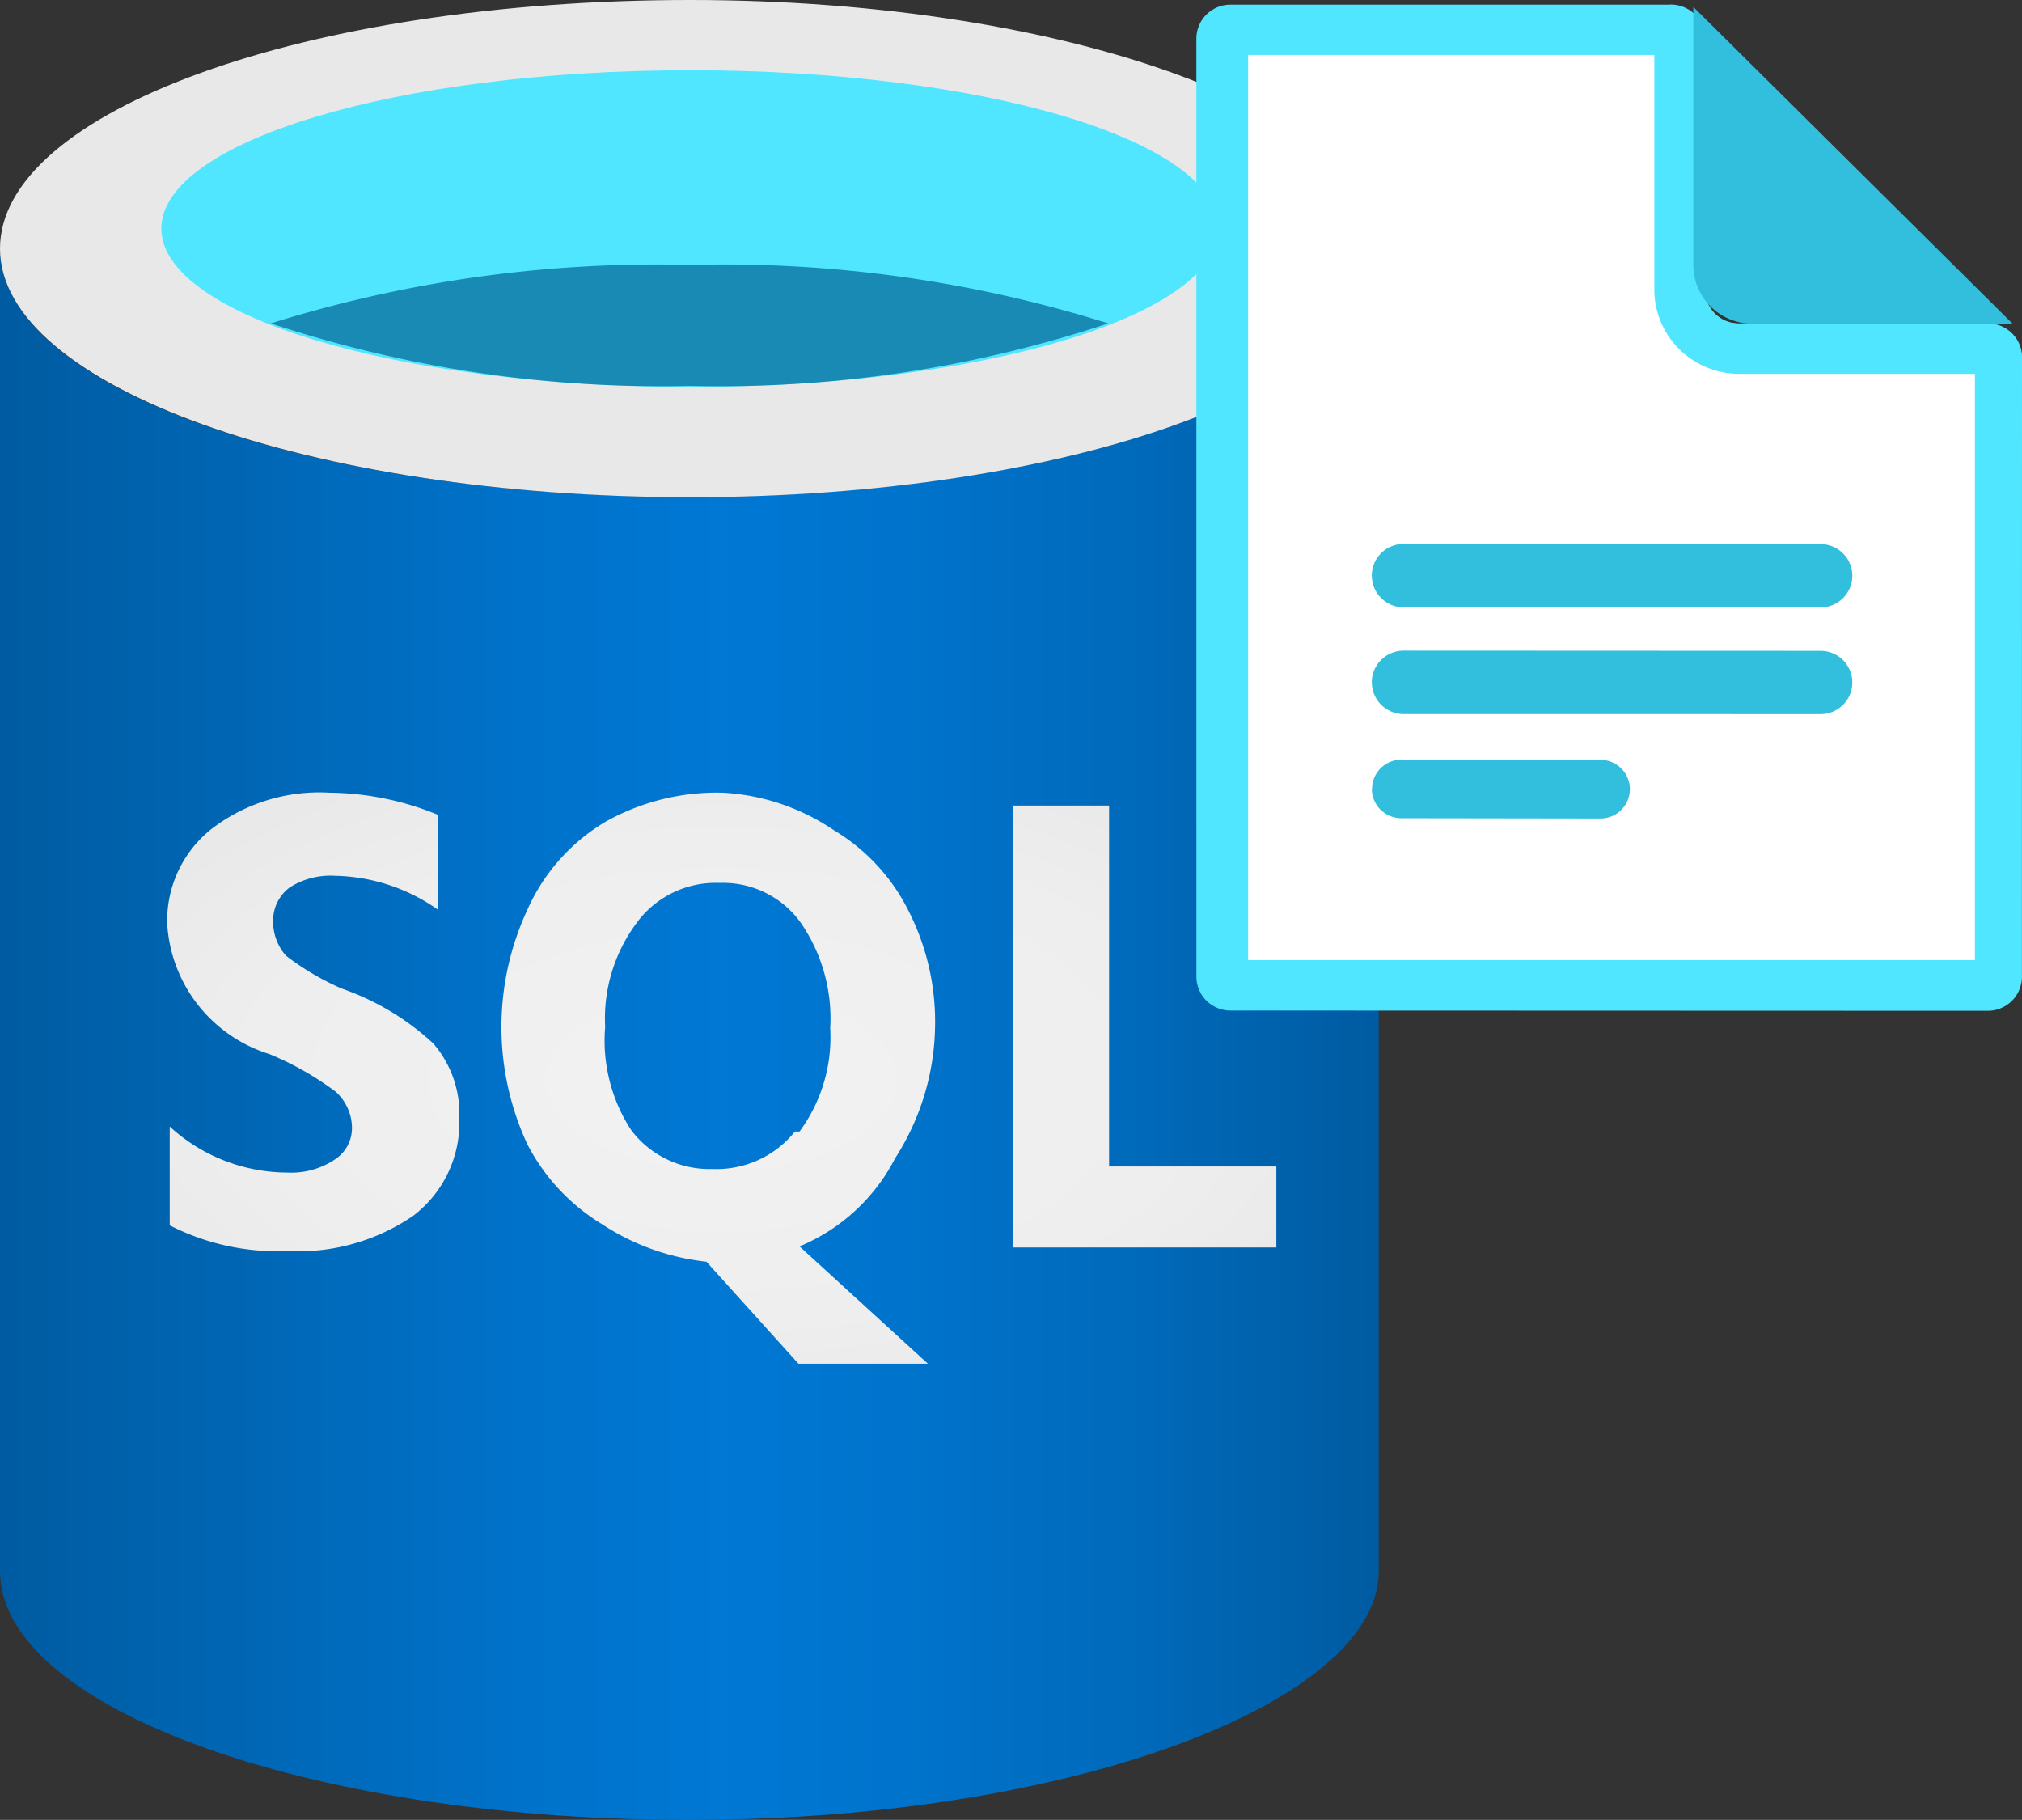 ﻿<?xml version="1.0" encoding="UTF-8" standalone="no"?>
<!-- Generated by Microsoft Visio, SVG Export SQL Server Registry.svg Page-1 -->
<svg xmlns:dc="http://purl.org/dc/elements/1.1/" xmlns:cc="http://creativecommons.org/ns#" xmlns:rdf="http://www.w3.org/1999/02/22-rdf-syntax-ns#" xmlns:svg="http://www.w3.org/2000/svg" xmlns="http://www.w3.org/2000/svg" xmlns:sodipodi="http://sodipodi.sourceforge.net/DTD/sodipodi-0.dtd" xmlns:inkscape="http://www.inkscape.org/namespaces/inkscape" width="56.697" height="51.024" viewBox="0 0 56.697 51.024" xml:space="preserve" class="st10" version="1.1" id="svg97" sodipodi:docname="SQL Server Registry.svg" style="font-size:12px;overflow:visible;color-interpolation-filters:sRGB;fill:none;fill-rule:evenodd;stroke-linecap:square;stroke-miterlimit:3" inkscape:version="0.92.5 (2060ec1f9f, 2020-04-08)">
  <rect x="0" y="0" width="56.697" height="51.024" fill="#333333" stroke="none"/>
  <sodipodi:namedview pagecolor="#ffffff" bordercolor="#666666" borderopacity="1" objecttolerance="10" gridtolerance="10" guidetolerance="10" inkscape:pageopacity="0" inkscape:pageshadow="2" inkscape:window-width="640" inkscape:window-height="480" id="namedview99" showgrid="false" inkscape:zoom="1.4908296" inkscape:cx="37.795145" inkscape:cy="33.801685" inkscape:window-x="0" inkscape:window-y="0" inkscape:window-maximized="0" inkscape:current-layer="svg97" />
	<style type="text/css" id="style2">
	<![CDATA[
		.st1 {fill:url(#grad0-7);stroke:none;stroke-linecap:butt;stroke-width:33.687}
		.st2 {fill:#e8e8e8;stroke:none;stroke-linecap:butt;stroke-width:33.687}
		.st3 {fill:#50e6ff;stroke:none;stroke-linecap:butt;stroke-width:33.687}
		.st4 {fill:#198ab3;stroke:none;stroke-linecap:butt;stroke-width:33.687}
		.st5 {fill:url(#grad3-17);stroke:none;stroke-linecap:butt;stroke-width:33.687}
		.st6 {fill:#ffffff;stroke:none;stroke-linecap:butt;stroke-width:33.687}
		.st7 {fill:#50e6ff}
		.st8 {stroke:none;stroke-linecap:butt;stroke-width:33.687}
		.st9 {fill:#32bedd;stroke:none;stroke-linecap:butt;stroke-width:33.687}
		.st10 {fill:none;fill-rule:evenodd;font-size:12px;overflow:visible;stroke-linecap:square;stroke-miterlimit:3}
	]]>
	</style>

	<defs id="Patterns_And_Gradients">
		<linearGradient id="grad0-7" x1="0" y1="69.945" x2="41.272" y2="69.945" gradientTransform="scale(0.937,1.068)" gradientUnits="userSpaceOnUse">
			<stop offset="0" stop-color="#005ba1" stop-opacity="1" id="stop4" />
			<stop offset="0.07" stop-color="#0060a9" stop-opacity="1" id="stop6" />
			<stop offset="0.36" stop-color="#0071c8" stop-opacity="1" id="stop8" />
			<stop offset="0.52" stop-color="#0078d4" stop-opacity="1" id="stop10" />
			<stop offset="0.64" stop-color="#0074cd" stop-opacity="1" id="stop12" />
			<stop offset="0.82" stop-color="#006abb" stop-opacity="1" id="stop14" />
			<stop offset="1" stop-color="#005ba1" stop-opacity="1" id="stop16" />
		</linearGradient>
		<radialGradient id="grad3-17" cx="11.159" cy="154.278" r="16.294" gradientTransform="scale(1.393,0.718)" fx="11.159" fy="154.278" gradientUnits="userSpaceOnUse">
			<stop offset="0" stop-color="#f2f2f2" stop-opacity="1" id="stop19" />
			<stop offset="0.58" stop-color="#eeeeee" stop-opacity="1" id="stop21" />
			<stop offset="1" stop-color="#e6e6e6" stop-opacity="1" id="stop23" />
		</radialGradient>
	</defs>
	<g id="g95" transform="translate(-33.687,-33.69)">
		<title id="title27">Page-1</title>
		<g id="group1166-1" transform="translate(33.687,-34.016)">
			<title id="title29">SQL Server Registry</title>
			<g id="group1167-2">
				<title id="title31">g52</title>
				<g id="group1168-3">
					<title id="title33">g38</title>
					<g id="shape1169-4">
						<title id="title35">path28</title>
						<path d="M 19.35,81.64 C 8.58,81.64 0,78.52 0,74.67 v 37.09 c 0,3.81 8.58,6.93 19.08,6.97 h 0.27 c 10.66,0 19.31,-3.29 19.31,-6.97 V 74.67 c 0,3.85 -8.65,6.97 -19.31,6.97 z" class="st1" id="path37" inkscape:connector-curvature="0" style="fill:url(#grad0-7);stroke:none;stroke-width:33.687;stroke-linecap:butt" />
					</g>
					<g id="shape1170-8" transform="translate(0,-37.084)">
						<title id="title40">path30</title>
						<path d="m 38.66,111.76 c 0,3.84 -8.65,6.97 -19.31,6.97 C 8.68,118.73 0,115.6 0,111.76 c 0,-3.85 8.58,-6.97 19.35,-6.97 10.76,0 19.31,3.28 19.31,6.97 z" class="st2" id="path42" inkscape:connector-curvature="0" style="fill:#e8e8e8;stroke:none;stroke-width:33.687;stroke-linecap:butt" />
					</g>
					<g id="shape1171-10" transform="translate(4.524,-40.175)">
						<title id="title45">path32</title>
						<path d="m 29.65,114.29 c 0,2.43 -6.6,4.44 -14.82,4.44 C 6.6,118.73 0,116.72 0,114.29 c 0,-2.44 6.6,-4.44 14.83,-4.44 8.22,0 14.82,1.97 14.82,4.44 z" class="st3" id="path47" inkscape:connector-curvature="0" style="fill:#50e6ff;stroke:none;stroke-width:33.687;stroke-linecap:butt" />
					</g>
					<g id="shape1172-12" transform="translate(7.594,-40.207)">
						<title id="title50">path34</title>
						<path d="M 11.75,115.34 A 36.089,35.934 -180 0 0 0,116.98 a 34.603,34.454 -180 0 0 11.75,1.75 34.372,34.224 -180 0 0 11.73,-1.75 35.858,35.703 -180 0 0 -11.73,-1.64 z" class="st4" id="path52" inkscape:connector-curvature="0" style="fill:#198ab3;stroke:none;stroke-width:33.687;stroke-linecap:butt" />
					</g>
					<g id="shape1173-14" transform="translate(4.689,-12.789)">
						<title id="title55">path36</title>
						<path d="m 26.41,113.2 v -10.12 h -2.7 v 12.39 H 31.1 V 113.2 Z M 4.89,108.21 a 7.462,7.43 0 0 1 -1.56,-0.92 1.453,1.447 0 0 1 -0.36,-0.99 1.156,1.151 0 0 1 0.46,-0.92 2.113,2.104 0 0 1 1.29,-0.33 5.151,5.129 0 0 1 2.87,0.95 v -2.66 a 8.123,8.088 -180 0 0 -3.03,-0.62 4.953,4.931 -180 0 0 -3.31,1.01 3.302,3.288 -180 0 0 -1.25,2.67 4.094,4.077 -180 0 0 2.87,3.65 8.585,8.548 0 0 1 1.85,1.05 1.387,1.381 0 0 1 0.46,0.98 1.057,1.052 0 0 1 -0.49,0.93 2.179,2.17 0 0 1 -1.32,0.36 4.887,4.866 0 0 1 -3.3,-1.29 v 2.77 a 6.604,6.575 -180 0 0 3.3,0.72 5.679,5.655 -180 0 0 3.53,-0.99 3.302,3.288 -180 0 0 1.29,-2.73 3.038,3.025 -180 0 0 -0.73,-2.1 7.297,7.266 -180 0 0 -2.57,-1.54 z m 15.52,4.76 a 7.066,7.035 -180 0 0 1.12,-3.68 6.901,6.871 -180 0 0 -0.76,-3.29 5.481,5.457 -180 0 0 -2.08,-2.23 6.108,6.082 -180 0 0 -3.11,-1.05 6.34,6.312 -180 0 0 -3.3,0.82 5.448,5.425 -180 0 0 -2.18,2.46 7.858,7.824 -180 0 0 0,6.58 5.679,5.655 -180 0 0 2.08,2.23 6.604,6.575 -180 0 0 2.94,1.06 l 2.58,2.86 h 3.63 l -3.6,-3.29 a 5.316,5.293 -180 0 0 2.68,-2.47 z m -2.81,-0.75 a 2.807,2.794 0 0 1 -2.31,1.05 2.741,2.729 0 0 1 -2.28,-1.09 4.623,4.603 0 0 1 -0.73,-2.89 4.524,4.504 0 0 1 0.89,-2.93 2.741,2.729 0 0 1 2.32,-1.11 2.675,2.663 0 0 1 2.27,1.11 4.755,4.734 0 0 1 0.83,2.96 4.491,4.471 0 0 1 -0.86,2.9 z" class="st5" id="path57" inkscape:connector-curvature="0" style="fill:url(#grad3-17);stroke:none;stroke-width:33.687;stroke-linecap:butt" />
					</g>
				</g>
				<g id="shape1174-18" transform="translate(33.811,-22.915)">
					<title id="title61">path40</title>
					<path d="M 13.01,90.95 H 0.96 A 0.958,0.953 -180 0 0 0.002,91.903 L 0,117.77 a 0.958,0.953 -180 0 0 0.958,0.953 L 21.86,118.73 a 0.958,0.953 -180 0 0 0.958,-0.953 L 22.82,100.64 A 0.958,0.953 -180 0 0 21.862,99.687 L 14.92,99.69 A 0.958,0.953 0 0 1 13.962,98.737 L 13.97,91.9 a 0.958,0.953 -180 0 0 -0.958,-0.953 z" class="st6" id="path63" inkscape:connector-curvature="0" style="fill:#ffffff;stroke:none;stroke-width:33.687;stroke-linecap:butt" />
				</g>
				<g id="shape1175-20" transform="translate(33.547,-22.684)">
					<title id="title66">path42</title>
					<path d="m 12.84,91.93 v 6.58 a 2.377,2.367 -180 0 0 2.38,2.36 h 6.61 v 16.44 H 1.45 V 91.93 h 11.3 z m 0.37,-1.41 H 0.99 A 0.958,0.953 -180 0 0 -5.58e-4,91.473 L 0,117.77 a 0.958,0.953 -180 0 0 0.991,0.953 L 22.19,118.73 a 0.958,0.953 -180 0 0 0.958,-0.953 L 23.15,100.35 A 0.958,0.953 -180 0 0 22.292,99.462 L 15.22,99.46 A 0.958,0.953 0 0 1 14.262,98.507 L 14.26,91.47 a 0.958,0.953 -180 0 0 -0.958,-0.953 z" class="st7" id="path68" inkscape:connector-curvature="0" style="fill:#50e6ff" />
					<path d="m 12.84,91.93 v 6.58 a 2.377,2.367 -180 0 0 2.38,2.36 h 6.61 v 16.44 H 1.45 V 91.93 h 11.3 m 0.46,-1.41 H 0.99 A 0.958,0.953 -180 0 0 -5.58e-4,91.473 L 0,117.77 a 0.958,0.953 -180 0 0 0.991,0.953 L 22.19,118.73 a 0.958,0.953 -180 0 0 0.958,-0.953 L 23.15,100.35 A 0.958,0.953 -180 0 0 22.292,99.462 L 15.22,99.46 A 0.958,0.953 0 0 1 14.262,98.507 L 14.26,91.47 A 0.958,0.953 -180 0 0 13.302,90.517 L 13.21,90.52" class="st8" id="path70" inkscape:connector-curvature="0" style="stroke:none;stroke-width:33.687;stroke-linecap:butt" />
				</g>
				<g id="shape1176-23" transform="translate(47.481,-41.95)">
					<title id="title73">path44</title>
					<path d="M 8.95,118.73 0,109.85 v 7.23 a 1.651,1.644 -180 0 0 1.62,1.65 z" class="st9" id="path75" inkscape:connector-curvature="0" style="fill:#32bedd;stroke:none;stroke-width:33.687;stroke-linecap:butt" />
				</g>
				<g id="shape1177-25" transform="translate(38.467,-33.994)">
					<title id="title78">rect46</title>
					<path d="m 0,117.84 a 0.892,0.888 -180 0 0 0.892,0.888 L 12.58,118.73 A 0.892,0.888 -180 0 0 13.472,117.842 0.892,0.888 -180 0 0 12.58,116.955 L 0.89,116.95 a 0.892,0.888 -180 0 0 -0.892,0.888 z" class="st9" id="path80" inkscape:connector-curvature="0" style="fill:#32bedd;stroke:none;stroke-width:33.687;stroke-linecap:butt" />
				</g>
				<g id="shape1178-27" transform="translate(38.467,-31.002)">
					<title id="title83">rect48</title>
					<path d="m 0,117.84 a 0.892,0.888 -180 0 0 0.892,0.888 L 12.58,118.73 A 0.892,0.888 -180 0 0 13.472,117.842 0.892,0.888 -180 0 0 12.58,116.955 L 0.89,116.95 a 0.892,0.888 -180 0 0 -0.892,0.888 z" class="st9" id="path85" inkscape:connector-curvature="0" style="fill:#32bedd;stroke:none;stroke-width:33.687;stroke-linecap:butt" />
				</g>
				<g id="shape1179-29" transform="translate(38.467,-28.076)">
					<title id="title88">rect50</title>
					<path d="m 0,117.9 a 0.825,0.822 -180 0 0 0.825,0.822 L 6.41,118.73 A 0.825,0.822 -180 0 0 7.235,117.908 0.825,0.822 -180 0 0 6.41,117.086 L 0.83,117.08 a 0.825,0.822 -180 0 0 -0.825,0.822 z" class="st9" id="path90" inkscape:connector-curvature="0" style="fill:#32bedd;stroke:none;stroke-width:33.687;stroke-linecap:butt" />
				</g>
			</g>
		</g>
	</g>
</svg>
